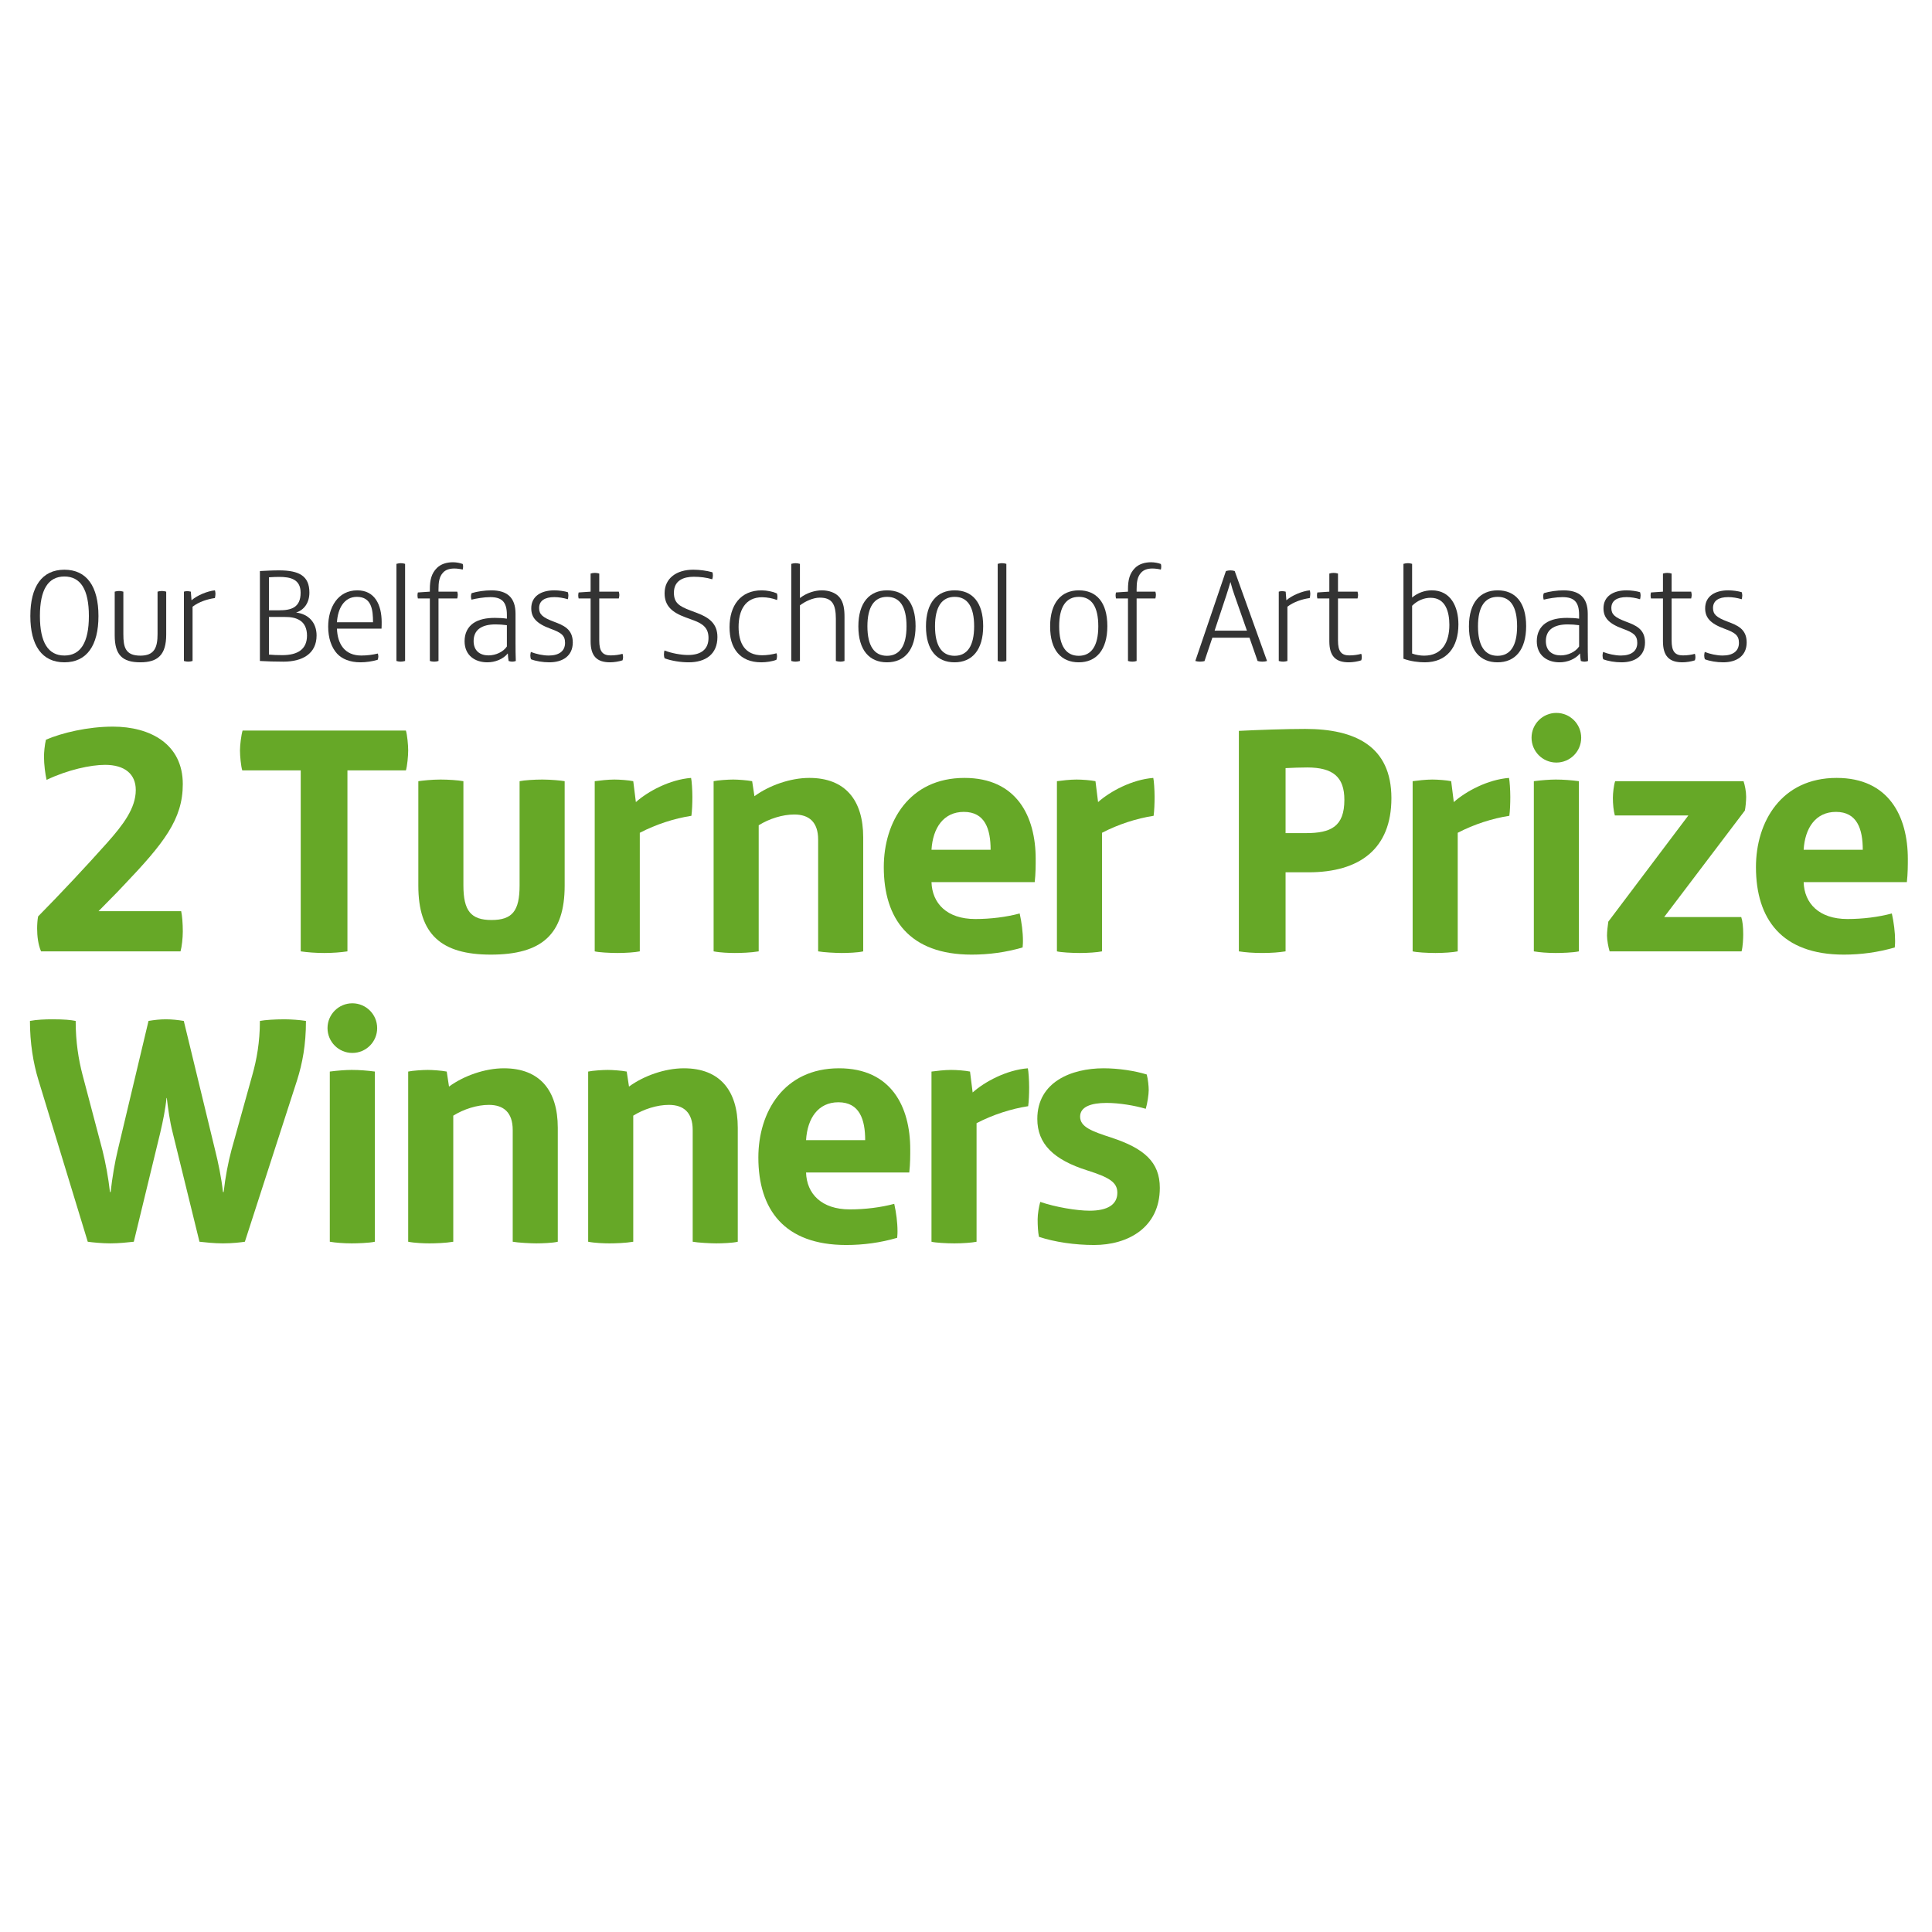 <?xml version="1.0" encoding="utf-8"?>
<!-- Generator: Adobe Illustrator 16.0.0, SVG Export Plug-In . SVG Version: 6.00 Build 0)  -->
<!DOCTYPE svg PUBLIC "-//W3C//DTD SVG 1.1//EN" "http://www.w3.org/Graphics/SVG/1.1/DTD/svg11.dtd">
<svg version="1.1" id="Layer_1" xmlns="http://www.w3.org/2000/svg" xmlns:xlink="http://www.w3.org/1999/xlink" x="0px" y="0px"
	 width="300px" height="300px" viewBox="0 0 300 300" enable-background="new 0 0 300 300" xml:space="preserve">
<g>
	<path fill="#333333" d="M10,102.844c-3.471,0-5.289-2.603-5.289-7.19c0-4.586,1.818-7.189,5.289-7.189
		c3.471,0,5.289,2.603,5.289,7.189C15.289,100.241,13.471,102.844,10,102.844z M10,89.518c-2.5,0-3.802,2.004-3.802,6.136
		c0,4.132,1.302,6.136,3.802,6.136s3.801-2.004,3.801-6.136C13.801,91.522,12.5,89.518,10,89.518z"/>
	<path fill="#333333" d="M25.808,98.546c0,3.141-1.301,4.297-4.029,4.297c-2.789,0-3.967-1.157-3.967-4.194v-6.777
		c0.186-0.062,0.434-0.103,0.661-0.103c0.29,0,0.517,0.062,0.682,0.103v6.611c0,2.004,0.31,3.326,2.645,3.326
		c2.19,0,2.665-1.281,2.665-3.367v-6.57c0.165-0.062,0.455-0.103,0.682-0.103c0.228,0,0.475,0.041,0.661,0.103V98.546z"/>
	<path fill="#333333" d="M33.372,92.865c-1.198,0.166-2.5,0.599-3.471,1.343v8.429c-0.207,0.062-0.455,0.104-0.682,0.104
		c-0.227,0-0.455-0.042-0.661-0.104V91.873c0.124-0.041,0.31-0.083,0.517-0.083c0.166,0,0.393,0.042,0.558,0.083l0.104,1.322h0.021
		c0.889-0.764,2.438-1.405,3.616-1.529c0.042,0.124,0.083,0.351,0.083,0.537C33.455,92.41,33.414,92.679,33.372,92.865z"/>
	<path fill="#333333" d="M44.014,102.741c-1.384,0-2.521-0.042-3.657-0.104V88.671c0.826-0.042,1.921-0.104,2.975-0.104
		c3.161,0,4.71,0.889,4.71,3.45c0,1.55-0.785,2.686-2.066,3.099c1.942,0.228,3.182,1.57,3.182,3.554
		C49.159,101.521,46.948,102.741,44.014,102.741z M43.333,89.58c-0.352,0-1.033,0.021-1.57,0.062v5.124h1.611
		c1.797,0,3.306-0.393,3.306-2.727C46.679,89.931,45.088,89.58,43.333,89.58z M46.576,96.336c-0.661-0.414-1.384-0.537-2.417-0.537
		h-2.396v5.847c0.641,0.062,1.302,0.083,2.086,0.083c2.376,0,3.822-0.909,3.822-3.037C47.671,97.617,47.299,96.791,46.576,96.336z"
		/>
	<path fill="#333333" d="M59.244,97.617h-6.921c0.083,2.376,1.198,4.173,3.781,4.173c0.93,0,1.797-0.124,2.562-0.31
		c0.041,0.103,0.083,0.31,0.083,0.434c0,0.207-0.042,0.393-0.104,0.537c-0.806,0.248-1.818,0.393-2.665,0.393
		c-1.632,0-2.872-0.517-3.636-1.343c-0.909-0.992-1.384-2.479-1.384-4.194c0-2.996,1.508-5.64,4.525-5.64
		c2.707,0,3.781,2.231,3.781,4.958C59.264,96.935,59.264,97.307,59.244,97.617z M57.921,96.625c0-1.901-0.207-3.946-2.5-3.946
		c-2.004,0-2.975,1.839-3.099,3.946H57.921z"/>
	<path fill="#333333" d="M62.902,102.637c-0.227,0.062-0.455,0.104-0.702,0.104c-0.207,0-0.455-0.042-0.641-0.104V87.555
		c0.186-0.042,0.413-0.104,0.682-0.104c0.228,0,0.475,0.042,0.661,0.104V102.637z"/>
	<path fill="#333333" d="M71.849,88.443c-0.31-0.083-0.868-0.165-1.301-0.165c-0.785,0-1.364,0.207-1.756,0.641
		c-0.599,0.64-0.702,1.508-0.702,2.603v0.351h2.913c0.041,0.104,0.083,0.352,0.083,0.496c0,0.165-0.042,0.413-0.083,0.558h-2.913
		v9.71c-0.186,0.062-0.393,0.104-0.661,0.104c-0.269,0-0.496-0.042-0.682-0.104v-9.71h-1.859c-0.041-0.103-0.062-0.372-0.062-0.496
		c0-0.104,0.021-0.331,0.062-0.434l1.859-0.124v-0.351c0-1.467,0.248-2.479,1.095-3.326c0.599-0.599,1.487-0.889,2.5-0.889
		c0.537,0,1.136,0.124,1.508,0.269c0.042,0.104,0.062,0.248,0.062,0.393C71.911,88.092,71.89,88.34,71.849,88.443z"/>
	<path fill="#333333" d="M80.052,99.993c0,0.744,0,1.673,0.042,2.645c-0.145,0.062-0.372,0.104-0.558,0.104
		c-0.166,0-0.393-0.042-0.558-0.104c-0.062-0.331-0.103-0.765-0.124-1.157h-0.021c-0.703,0.868-1.942,1.363-3.161,1.363
		c-1.921,0-3.533-1.074-3.533-3.285c0-1.26,0.517-2.19,1.322-2.768c0.909-0.641,2.107-0.847,3.388-0.847
		c0.723,0,1.322,0.041,1.859,0.124v-0.599c0-2.066-0.847-2.748-2.583-2.748c-0.971,0-2.169,0.207-2.913,0.393
		c-0.042-0.104-0.083-0.331-0.083-0.537c0-0.145,0.041-0.351,0.103-0.475c0.889-0.269,2.066-0.434,3.058-0.434
		c2.458,0,3.76,1.116,3.76,3.636V99.993z M78.709,97.08c-0.599-0.083-1.219-0.124-1.756-0.124c-1.013,0-1.921,0.186-2.542,0.661
		c-0.558,0.413-0.868,1.074-0.868,1.921c0,1.508,0.971,2.231,2.314,2.231c1.116,0,2.293-0.537,2.851-1.384V97.08z"/>
	<path fill="#333333" d="M85.302,102.844c-1.033,0-2.107-0.186-2.851-0.475c-0.062-0.145-0.103-0.393-0.103-0.579
		c0-0.124,0.041-0.434,0.083-0.558c0.765,0.31,1.859,0.558,2.769,0.558c1.57,0,2.541-0.661,2.541-1.963
		c0-1.177-0.599-1.591-2.231-2.19c-2.273-0.826-3.017-1.777-3.017-3.182c0-1.901,1.57-2.789,3.595-2.789
		c0.682,0,1.57,0.124,2.087,0.289c0.062,0.186,0.083,0.372,0.083,0.496c0,0.165-0.041,0.455-0.083,0.599
		c-0.682-0.207-1.405-0.331-2.107-0.331c-1.467,0-2.355,0.558-2.355,1.694c0,0.992,0.558,1.467,2.252,2.107
		c1.55,0.579,2.976,1.157,2.976,3.244C88.939,101.873,87.348,102.844,85.302,102.844z"/>
	<path fill="#333333" d="M96.667,102.534c-0.537,0.186-1.343,0.31-1.942,0.31c-2.045,0-3.016-0.971-3.016-3.264v-6.653H89.85
		c-0.042-0.103-0.062-0.351-0.062-0.475c0-0.104,0.021-0.351,0.062-0.455l1.859-0.124v-2.81c0.165-0.062,0.434-0.104,0.661-0.104
		c0.227,0,0.517,0.042,0.682,0.104v2.81h3.037c0.042,0.104,0.083,0.413,0.083,0.517c0,0.145-0.041,0.393-0.083,0.537h-3.037v6.529
		c0,1.632,0.475,2.314,1.756,2.314c0.702,0,1.384-0.104,1.859-0.248c0.041,0.104,0.083,0.351,0.083,0.496
		C96.75,102.203,96.729,102.348,96.667,102.534z"/>
	<path fill="#333333" d="M106.938,102.844c-1.24,0-2.666-0.227-3.74-0.62c-0.062-0.166-0.104-0.372-0.104-0.599
		c0-0.207,0.042-0.455,0.083-0.62c1.095,0.434,2.583,0.703,3.657,0.703c2.087,0,3.182-0.93,3.182-2.645
		c0-1.508-0.806-2.19-2.334-2.748l-1.24-0.455c-2.066-0.764-3.244-1.756-3.244-3.739c0-2.314,1.839-3.657,4.442-3.657
		c1.012,0,2.045,0.145,2.975,0.393c0.062,0.124,0.083,0.331,0.083,0.516c0,0.166-0.041,0.434-0.103,0.579
		c-0.868-0.269-1.88-0.393-2.872-0.393c-1.529,0-3.078,0.537-3.078,2.479c0,1.549,0.785,2.086,2.541,2.748l1.095,0.413
		c1.901,0.723,3.12,1.694,3.12,3.719C111.4,101.604,109.541,102.844,106.938,102.844z"/>
	<path fill="#333333" d="M120.659,93.175c-0.661-0.269-1.529-0.434-2.293-0.434c-2.686,0-3.678,2.087-3.678,4.607
		c0,2.479,0.951,4.401,3.657,4.401c0.723,0,1.591-0.124,2.231-0.31c0.042,0.124,0.083,0.269,0.083,0.434
		c0,0.248-0.042,0.434-0.104,0.579c-0.599,0.248-1.57,0.393-2.334,0.393c-3.368,0-4.938-2.21-4.938-5.454
		c0-3.368,1.715-5.723,5-5.723c0.785,0,1.715,0.186,2.355,0.475c0.062,0.166,0.083,0.331,0.083,0.517
		C120.721,92.865,120.7,93.03,120.659,93.175z"/>
	<path fill="#333333" d="M131.135,102.637c-0.186,0.062-0.413,0.104-0.62,0.104c-0.248,0-0.517-0.042-0.723-0.104v-6.529
		c0-2.272-0.579-3.306-2.5-3.306c-1.033,0-2.272,0.579-3.078,1.198v8.636c-0.228,0.062-0.476,0.104-0.703,0.104
		c-0.207,0-0.455-0.042-0.641-0.104V87.555c0.186-0.062,0.475-0.104,0.661-0.104s0.496,0.042,0.682,0.104v5.31
		c1.095-0.847,2.396-1.198,3.409-1.198c1.054,0,2.128,0.351,2.727,1.074c0.661,0.785,0.785,1.921,0.785,3.037V102.637z"/>
	<path fill="#333333" d="M137.728,102.844c-2.707,0-4.442-1.859-4.442-5.578s1.756-5.599,4.463-5.599s4.421,1.839,4.421,5.558
		S140.435,102.844,137.728,102.844z M137.749,92.679c-1.983,0-3.058,1.529-3.058,4.566c0,3.037,1.054,4.587,3.037,4.587
		s3.037-1.55,3.037-4.587C140.765,94.208,139.732,92.679,137.749,92.679z"/>
	<path fill="#333333" d="M148.226,102.844c-2.707,0-4.442-1.859-4.442-5.578s1.756-5.599,4.463-5.599s4.421,1.839,4.421,5.558
		S150.932,102.844,148.226,102.844z M148.247,92.679c-1.983,0-3.058,1.529-3.058,4.566c0,3.037,1.054,4.587,3.037,4.587
		s3.038-1.55,3.038-4.587C151.264,94.208,150.23,92.679,148.247,92.679z"/>
	<path fill="#333333" d="M156.266,102.637c-0.229,0.062-0.455,0.104-0.703,0.104c-0.207,0-0.455-0.042-0.641-0.104V87.555
		c0.186-0.042,0.414-0.104,0.682-0.104c0.229,0,0.477,0.042,0.662,0.104V102.637z"/>
	<path fill="#333333" d="M167.506,102.844c-2.707,0-4.443-1.859-4.443-5.578s1.756-5.599,4.463-5.599s4.422,1.839,4.422,5.558
		S170.211,102.844,167.506,102.844z M167.525,92.679c-1.982,0-3.057,1.529-3.057,4.566c0,3.037,1.053,4.587,3.037,4.587
		c1.982,0,3.037-1.55,3.037-4.587C170.543,94.208,169.51,92.679,167.525,92.679z"/>
	<path fill="#333333" d="M180.256,88.443c-0.311-0.083-0.869-0.165-1.303-0.165c-0.785,0-1.363,0.207-1.756,0.641
		c-0.6,0.64-0.703,1.508-0.703,2.603v0.351h2.914c0.041,0.104,0.082,0.352,0.082,0.496c0,0.165-0.041,0.413-0.082,0.558h-2.914v9.71
		c-0.186,0.062-0.393,0.104-0.66,0.104c-0.27,0-0.496-0.042-0.682-0.104v-9.71h-1.859c-0.041-0.103-0.062-0.372-0.062-0.496
		c0-0.104,0.021-0.331,0.062-0.434l1.859-0.124v-0.351c0-1.467,0.248-2.479,1.094-3.326c0.6-0.599,1.488-0.889,2.5-0.889
		c0.537,0,1.137,0.124,1.51,0.269c0.041,0.104,0.061,0.248,0.061,0.393C180.316,88.092,180.297,88.34,180.256,88.443z"/>
	<path fill="#333333" d="M196.744,102.637c-0.164,0.062-0.434,0.104-0.723,0.104c-0.248,0-0.559-0.042-0.744-0.104l-1.26-3.616
		h-5.764l-1.221,3.636c-0.145,0.042-0.475,0.083-0.701,0.083c-0.248,0-0.518-0.042-0.723-0.104l4.752-13.966
		c0.227-0.062,0.494-0.104,0.701-0.104c0.229,0,0.477,0.042,0.662,0.104L196.744,102.637z M191.703,92.452
		c-0.207-0.558-0.455-1.364-0.641-2.087c-0.207,0.703-0.453,1.529-0.641,2.087l-1.818,5.475h5.021L191.703,92.452z"/>
	<path fill="#333333" d="M203.379,92.865c-1.197,0.166-2.5,0.599-3.471,1.343v8.429c-0.207,0.062-0.455,0.104-0.682,0.104
		s-0.455-0.042-0.66-0.104V91.873c0.123-0.041,0.309-0.083,0.516-0.083c0.166,0,0.393,0.042,0.559,0.083l0.104,1.322h0.02
		c0.889-0.764,2.438-1.405,3.615-1.529c0.041,0.124,0.084,0.351,0.084,0.537C203.463,92.41,203.42,92.679,203.379,92.865z"/>
	<path fill="#333333" d="M211.377,102.534c-0.537,0.186-1.344,0.31-1.943,0.31c-2.045,0-3.016-0.971-3.016-3.264v-6.653h-1.859
		c-0.041-0.103-0.062-0.351-0.062-0.475c0-0.104,0.021-0.351,0.062-0.455l1.859-0.124v-2.81c0.166-0.062,0.434-0.104,0.66-0.104
		c0.229,0,0.518,0.042,0.684,0.104v2.81h3.037c0.041,0.104,0.082,0.413,0.082,0.517c0,0.145-0.041,0.393-0.082,0.537h-3.037v6.529
		c0,1.632,0.475,2.314,1.756,2.314c0.701,0,1.383-0.104,1.859-0.248c0.041,0.104,0.082,0.351,0.082,0.496
		C211.459,102.203,211.438,102.348,211.377,102.534z"/>
	<path fill="#333333" d="M221.234,102.844c-0.951,0-2.17-0.145-3.307-0.558V87.555c0.145-0.042,0.455-0.104,0.641-0.104
		c0.33,0,0.578,0.062,0.703,0.104v5.227c0.846-0.703,1.92-1.116,3.057-1.116c2.914,0,4.133,2.5,4.133,5.289
		C226.461,100.509,224.643,102.844,221.234,102.844z M222.143,92.824c-1.033,0-2.066,0.434-2.871,1.239v7.417
		c0.557,0.207,1.26,0.33,1.859,0.33c2.871,0,3.926-2.19,3.926-4.772C225.057,95.034,224.477,92.824,222.143,92.824z"/>
	<path fill="#333333" d="M232.537,102.844c-2.707,0-4.441-1.859-4.441-5.578s1.756-5.599,4.463-5.599c2.705,0,4.42,1.839,4.42,5.558
		S235.244,102.844,232.537,102.844z M232.559,92.679c-1.984,0-3.059,1.529-3.059,4.566c0,3.037,1.055,4.587,3.037,4.587
		c1.984,0,3.037-1.55,3.037-4.587C235.574,94.208,234.541,92.679,232.559,92.679z"/>
	<path fill="#333333" d="M246.547,99.993c0,0.744,0,1.673,0.041,2.645c-0.145,0.062-0.371,0.104-0.559,0.104
		c-0.164,0-0.393-0.042-0.557-0.104c-0.062-0.331-0.104-0.765-0.125-1.157h-0.02c-0.703,0.868-1.943,1.363-3.162,1.363
		c-1.92,0-3.533-1.074-3.533-3.285c0-1.26,0.518-2.19,1.322-2.768c0.91-0.641,2.107-0.847,3.389-0.847
		c0.725,0,1.322,0.041,1.859,0.124v-0.599c0-2.066-0.846-2.748-2.582-2.748c-0.971,0-2.17,0.207-2.912,0.393
		c-0.043-0.104-0.084-0.331-0.084-0.537c0-0.145,0.041-0.351,0.104-0.475c0.889-0.269,2.066-0.434,3.059-0.434
		c2.457,0,3.76,1.116,3.76,3.636V99.993z M245.203,97.08c-0.598-0.083-1.219-0.124-1.756-0.124c-1.012,0-1.922,0.186-2.541,0.661
		c-0.559,0.413-0.867,1.074-0.867,1.921c0,1.508,0.971,2.231,2.314,2.231c1.115,0,2.293-0.537,2.85-1.384V97.08z"/>
	<path fill="#333333" d="M251.797,102.844c-1.033,0-2.107-0.186-2.852-0.475c-0.061-0.145-0.104-0.393-0.104-0.579
		c0-0.124,0.043-0.434,0.084-0.558c0.764,0.31,1.859,0.558,2.768,0.558c1.57,0,2.541-0.661,2.541-1.963
		c0-1.177-0.598-1.591-2.23-2.19c-2.273-0.826-3.016-1.777-3.016-3.182c0-1.901,1.568-2.789,3.594-2.789
		c0.682,0,1.57,0.124,2.086,0.289c0.062,0.186,0.084,0.372,0.084,0.496c0,0.165-0.041,0.455-0.084,0.599
		c-0.682-0.207-1.404-0.331-2.105-0.331c-1.469,0-2.355,0.558-2.355,1.694c0,0.992,0.557,1.467,2.252,2.107
		c1.549,0.579,2.975,1.157,2.975,3.244C255.434,101.873,253.842,102.844,251.797,102.844z"/>
	<path fill="#333333" d="M263.182,102.534c-0.537,0.186-1.342,0.31-1.941,0.31c-2.045,0-3.018-0.971-3.018-3.264v-6.653h-1.859
		c-0.041-0.103-0.061-0.351-0.061-0.475c0-0.104,0.02-0.351,0.061-0.455l1.859-0.124v-2.81c0.166-0.062,0.436-0.104,0.662-0.104
		s0.516,0.042,0.682,0.104v2.81h3.037c0.041,0.104,0.082,0.413,0.082,0.517c0,0.145-0.041,0.393-0.082,0.537h-3.037v6.529
		c0,1.632,0.475,2.314,1.756,2.314c0.703,0,1.385-0.104,1.859-0.248c0.041,0.104,0.084,0.351,0.084,0.496
		C263.266,102.203,263.244,102.348,263.182,102.534z"/>
	<path fill="#333333" d="M267.584,102.844c-1.033,0-2.107-0.186-2.852-0.475c-0.061-0.145-0.104-0.393-0.104-0.579
		c0-0.124,0.043-0.434,0.084-0.558c0.764,0.31,1.859,0.558,2.768,0.558c1.57,0,2.541-0.661,2.541-1.963
		c0-1.177-0.598-1.591-2.23-2.19c-2.273-0.826-3.016-1.777-3.016-3.182c0-1.901,1.568-2.789,3.594-2.789
		c0.682,0,1.57,0.124,2.086,0.289c0.062,0.186,0.084,0.372,0.084,0.496c0,0.165-0.041,0.455-0.084,0.599
		c-0.682-0.207-1.404-0.331-2.105-0.331c-1.469,0-2.355,0.558-2.355,1.694c0,0.992,0.557,1.467,2.252,2.107
		c1.549,0.579,2.975,1.157,2.975,3.244C271.221,101.873,269.629,102.844,267.584,102.844z"/>
</g>
<g>
	<path fill="#66A827" d="M28.031,147.727H6.374c-0.457-1.065-0.608-2.384-0.608-3.551c0-0.608,0.05-1.369,0.152-1.876
		c3.55-3.602,7.354-7.659,10.702-11.412c2.485-2.79,4.463-5.377,4.463-8.217c0-2.485-1.725-3.905-4.768-3.905
		c-2.232,0-5.782,0.761-9.079,2.333c-0.203-0.862-0.406-2.384-0.406-3.602c0-0.608,0.102-1.825,0.304-2.637
		c2.485-1.065,6.492-2.029,10.397-2.029c5.782,0,10.854,2.688,10.854,8.927c0,5.478-2.942,9.181-9.231,15.774
		c-1.217,1.318-2.536,2.586-3.854,3.956h12.832c0.152,0.659,0.254,1.927,0.254,3.145C28.386,145.647,28.234,147.017,28.031,147.727z
		"/>
	<path fill="#66A827" d="M63.029,119.628H53.95v28.099c-0.964,0.152-2.333,0.254-3.601,0.254s-2.638-0.102-3.652-0.254v-28.099
		h-9.079c-0.203-0.66-0.355-2.232-0.355-3.095c0-0.861,0.203-2.434,0.406-3.094h25.36c0.203,0.66,0.355,2.232,0.355,3.094
		C63.384,117.396,63.232,118.968,63.029,119.628z"/>
	<path fill="#66A827" d="M87.68,137.532c0,7.557-3.55,10.701-11.462,10.701c-7.709,0-11.26-3.145-11.26-10.701v-16.23
		c0.71-0.102,2.08-0.254,3.449-0.254c1.217,0,2.739,0.102,3.55,0.254v16.18c0,3.956,1.167,5.376,4.362,5.376
		c3.246,0,4.362-1.42,4.362-5.376v-16.18c0.71-0.152,2.282-0.254,3.55-0.254s2.942,0.152,3.449,0.254V137.532z"/>
	<path fill="#66A827" d="M107.361,126.678c-2.637,0.405-5.478,1.318-8.014,2.638v18.411c-0.71,0.152-2.231,0.254-3.449,0.254
		c-1.217,0-2.992-0.102-3.55-0.254v-26.425c0.761-0.102,2.029-0.254,3.043-0.254c0.862,0,2.231,0.102,2.941,0.254l0.406,3.246
		c1.876-1.674,5.274-3.5,8.571-3.754c0.102,0.406,0.203,1.877,0.203,2.942C107.513,124.75,107.462,125.968,107.361,126.678z"/>
	<path fill="#66A827" d="M134.041,147.727c-0.812,0.203-2.536,0.254-3.348,0.254c-0.862,0-2.84-0.102-3.652-0.254V130.38
		c0-2.738-1.42-3.905-3.703-3.905c-1.826,0-3.905,0.659-5.528,1.674v19.578c-1.167,0.203-2.79,0.254-3.703,0.254
		c-0.812,0-2.282-0.051-3.297-0.254v-26.425c0.66-0.152,2.283-0.254,3.043-0.254c0.71,0,2.181,0.102,2.941,0.254l0.355,2.333
		c2.282-1.674,5.579-2.841,8.521-2.841c5.579,0,8.369,3.449,8.369,9.231V147.727z"/>
	<path fill="#66A827" d="M160.67,136.974h-16.028c0.102,3.297,2.384,5.731,6.797,5.731c2.383,0,4.818-0.304,6.896-0.862
		c0.305,1.37,0.508,2.892,0.508,4.261c0,0.203,0,0.456-0.051,1.015c-2.586,0.761-5.275,1.115-7.913,1.115
		c-9.637,0-13.644-5.528-13.644-13.593c0-7.05,3.956-13.847,12.528-13.847c8.116,0,11.058,5.985,11.058,12.579
		C160.822,134.286,160.822,135.655,160.67,136.974z M153.822,131.952c0-3.195-0.861-5.883-4.159-5.883
		c-3.145,0-4.818,2.485-5.021,5.883H153.822z"/>
	<path fill="#66A827" d="M179.133,126.678c-2.637,0.405-5.479,1.318-8.014,2.638v18.411c-0.711,0.152-2.232,0.254-3.449,0.254
		s-2.992-0.102-3.551-0.254v-26.425c0.762-0.102,2.029-0.254,3.043-0.254c0.863,0,2.232,0.102,2.943,0.254l0.404,3.246
		c1.877-1.674,5.275-3.5,8.572-3.754c0.102,0.406,0.203,1.877,0.203,2.942C179.285,124.75,179.234,125.968,179.133,126.678z"/>
	<path fill="#66A827" d="M203.174,135.452h-3.551v12.274c-0.963,0.152-2.129,0.254-3.65,0.254c-1.369,0-2.639-0.102-3.602-0.254
		V113.49c2.941-0.152,7.404-0.304,10.297-0.304c7.76,0,13.389,2.688,13.389,10.752C216.057,131.801,211.137,135.452,203.174,135.452
		z M202.971,119.171c-1.014,0-2.332,0.051-3.348,0.102v10.094h3.146c3.904,0,5.984-1.015,5.984-5.174
		C208.754,120.642,206.979,119.171,202.971,119.171z"/>
	<path fill="#66A827" d="M234.369,126.678c-2.639,0.405-5.479,1.318-8.014,2.638v18.411c-0.711,0.152-2.232,0.254-3.449,0.254
		c-1.219,0-2.994-0.102-3.551-0.254v-26.425c0.76-0.102,2.029-0.254,3.043-0.254c0.861,0,2.232,0.102,2.941,0.254l0.406,3.246
		c1.877-1.674,5.275-3.5,8.572-3.754c0.102,0.406,0.201,1.877,0.201,2.942C234.52,124.75,234.471,125.968,234.369,126.678z"/>
	<path fill="#66A827" d="M241.672,118.41c-2.129,0-3.854-1.725-3.854-3.854c0-2.13,1.725-3.855,3.854-3.855
		c2.131,0,3.855,1.725,3.855,3.855C245.527,116.686,243.803,118.41,241.672,118.41z M245.172,147.727
		c-0.912,0.203-2.789,0.254-3.6,0.254c-1.219,0-2.537-0.102-3.398-0.254v-26.425c1.115-0.152,2.484-0.254,3.398-0.254
		c1.217,0,2.484,0.102,3.6,0.254V147.727z"/>
	<path fill="#66A827" d="M270.939,125.866l-12.529,16.535h11.971c0.203,0.608,0.305,1.521,0.305,2.688
		c0,0.608-0.051,1.877-0.254,2.638h-20.49c-0.203-0.659-0.406-1.775-0.406-2.435c0-0.608,0.102-1.521,0.203-2.181l12.426-16.484
		h-11.412c-0.203-0.761-0.305-1.725-0.305-2.739c0-0.761,0.152-2.028,0.355-2.586h19.934c0.203,0.608,0.406,1.572,0.406,2.435
		C271.143,124.345,271.041,125.46,270.939,125.866z"/>
	<path fill="#66A827" d="M296.096,136.974h-16.027c0.102,3.297,2.385,5.731,6.797,5.731c2.385,0,4.818-0.304,6.898-0.862
		c0.305,1.37,0.506,2.892,0.506,4.261c0,0.203,0,0.456-0.051,1.015c-2.586,0.761-5.273,1.115-7.912,1.115
		c-9.637,0-13.643-5.528-13.643-13.593c0-7.05,3.955-13.847,12.527-13.847c8.115,0,11.057,5.985,11.057,12.579
		C296.248,134.286,296.248,135.655,296.096,136.974z M289.25,131.952c0-3.195-0.863-5.883-4.16-5.883
		c-3.145,0-4.818,2.485-5.021,5.883H289.25z"/>
</g>
<g>
	<path fill="#66A827" d="M38.023,192.816c-0.659,0.102-1.978,0.254-3.398,0.254c-1.369,0-2.739-0.152-3.652-0.254l-4.159-16.94
		c-0.457-1.775-0.71-3.703-0.913-5.376H25.85c-0.152,1.673-0.558,3.651-0.964,5.376l-4.108,16.94
		c-0.913,0.102-2.333,0.254-3.651,0.254c-1.268,0-2.79-0.152-3.5-0.254L5.968,167.71c-0.812-2.638-1.319-5.782-1.319-9.181
		c1.065-0.203,2.384-0.253,3.5-0.253c1.876,0,2.79,0.101,3.601,0.253c0,3.297,0.457,6.036,1.065,8.369l3.094,11.717
		c0.457,1.825,0.913,4.209,1.167,6.492h0.101c0.254-2.283,0.66-4.667,1.116-6.543l4.768-20.035c0.913-0.152,1.775-0.253,2.688-0.253
		c0.964,0,1.826,0.101,2.79,0.253l4.869,20.086c0.457,1.825,0.964,4.209,1.217,6.492h0.102c0.254-2.283,0.71-4.667,1.217-6.543
		l3.246-11.666c0.66-2.333,1.167-5.072,1.167-8.369c0.812-0.152,2.283-0.253,3.804-0.253c1.014,0,2.384,0.101,3.348,0.253
		c0,3.754-0.558,6.594-1.37,9.181L38.023,192.816z"/>
	<path fill="#66A827" d="M54.712,163.5c-2.13,0-3.855-1.725-3.855-3.854s1.725-3.854,3.855-3.854s3.854,1.725,3.854,3.854
		S56.842,163.5,54.712,163.5z M58.211,192.816c-0.913,0.203-2.79,0.254-3.601,0.254c-1.217,0-2.536-0.102-3.398-0.254v-26.425
		c1.116-0.152,2.485-0.254,3.398-0.254c1.217,0,2.485,0.102,3.601,0.254V192.816z"/>
	<path fill="#66A827" d="M86.615,192.816c-0.812,0.203-2.536,0.254-3.348,0.254c-0.862,0-2.84-0.102-3.652-0.254V175.47
		c0-2.738-1.42-3.905-3.703-3.905c-1.826,0-3.905,0.659-5.528,1.674v19.578c-1.167,0.203-2.79,0.254-3.703,0.254
		c-0.812,0-2.282-0.051-3.297-0.254v-26.425c0.66-0.152,2.283-0.254,3.043-0.254c0.71,0,2.181,0.102,2.941,0.254l0.355,2.333
		c2.282-1.674,5.579-2.841,8.521-2.841c5.579,0,8.369,3.449,8.369,9.231V192.816z"/>
	<path fill="#66A827" d="M114.562,192.816c-0.812,0.203-2.536,0.254-3.348,0.254c-0.862,0-2.84-0.102-3.652-0.254V175.47
		c0-2.738-1.42-3.905-3.703-3.905c-1.826,0-3.905,0.659-5.528,1.674v19.578c-1.167,0.203-2.79,0.254-3.703,0.254
		c-0.812,0-2.282-0.051-3.297-0.254v-26.425c0.66-0.152,2.283-0.254,3.043-0.254c0.71,0,2.181,0.102,2.942,0.254l0.355,2.333
		c2.282-1.674,5.579-2.841,8.521-2.841c5.579,0,8.369,3.449,8.369,9.231V192.816z"/>
	<path fill="#66A827" d="M141.191,182.063h-16.027c0.101,3.297,2.384,5.731,6.796,5.731c2.384,0,4.818-0.304,6.898-0.862
		c0.304,1.37,0.507,2.892,0.507,4.261c0,0.203,0,0.456-0.051,1.015c-2.587,0.761-5.275,1.115-7.913,1.115
		c-9.637,0-13.644-5.528-13.644-13.593c0-7.05,3.956-13.847,12.528-13.847c8.115,0,11.057,5.985,11.057,12.579
		C141.344,179.376,141.344,180.745,141.191,182.063z M134.344,177.042c0-3.195-0.862-5.883-4.159-5.883
		c-3.145,0-4.818,2.485-5.021,5.883H134.344z"/>
	<path fill="#66A827" d="M159.654,171.768c-2.637,0.405-5.477,1.318-8.014,2.638v18.411c-0.709,0.152-2.231,0.254-3.449,0.254
		c-1.217,0-2.992-0.102-3.55-0.254v-26.425c0.761-0.102,2.029-0.254,3.043-0.254c0.862,0,2.231,0.102,2.941,0.254l0.407,3.246
		c1.875-1.674,5.273-3.5,8.57-3.754c0.102,0.406,0.203,1.877,0.203,2.942C159.807,169.84,159.756,171.058,159.654,171.768z"/>
	<path fill="#66A827" d="M169.9,193.323c-2.992,0-6.137-0.456-8.572-1.268c-0.152-0.761-0.203-1.725-0.203-2.739
		c0-0.812,0.203-1.978,0.406-2.688c2.334,0.812,5.682,1.369,7.658,1.369c2.74,0,4.312-0.913,4.312-2.79
		c0-1.623-1.268-2.384-4.615-3.448c-5.326-1.674-7.812-4.159-7.812-8.014c0-5.731,5.275-7.862,10.297-7.862
		c2.334,0,4.92,0.406,6.695,0.964c0.203,0.761,0.305,1.826,0.305,2.435c0,0.659-0.203,2.028-0.457,2.891
		c-1.725-0.507-4.107-0.912-6.086-0.912c-2.436,0-4.109,0.608-4.109,2.13c0,1.623,1.877,2.282,4.818,3.246
		c5.123,1.674,7.559,3.804,7.559,7.811C180.096,190.636,175.125,193.323,169.9,193.323z"/>
</g>
</svg>

